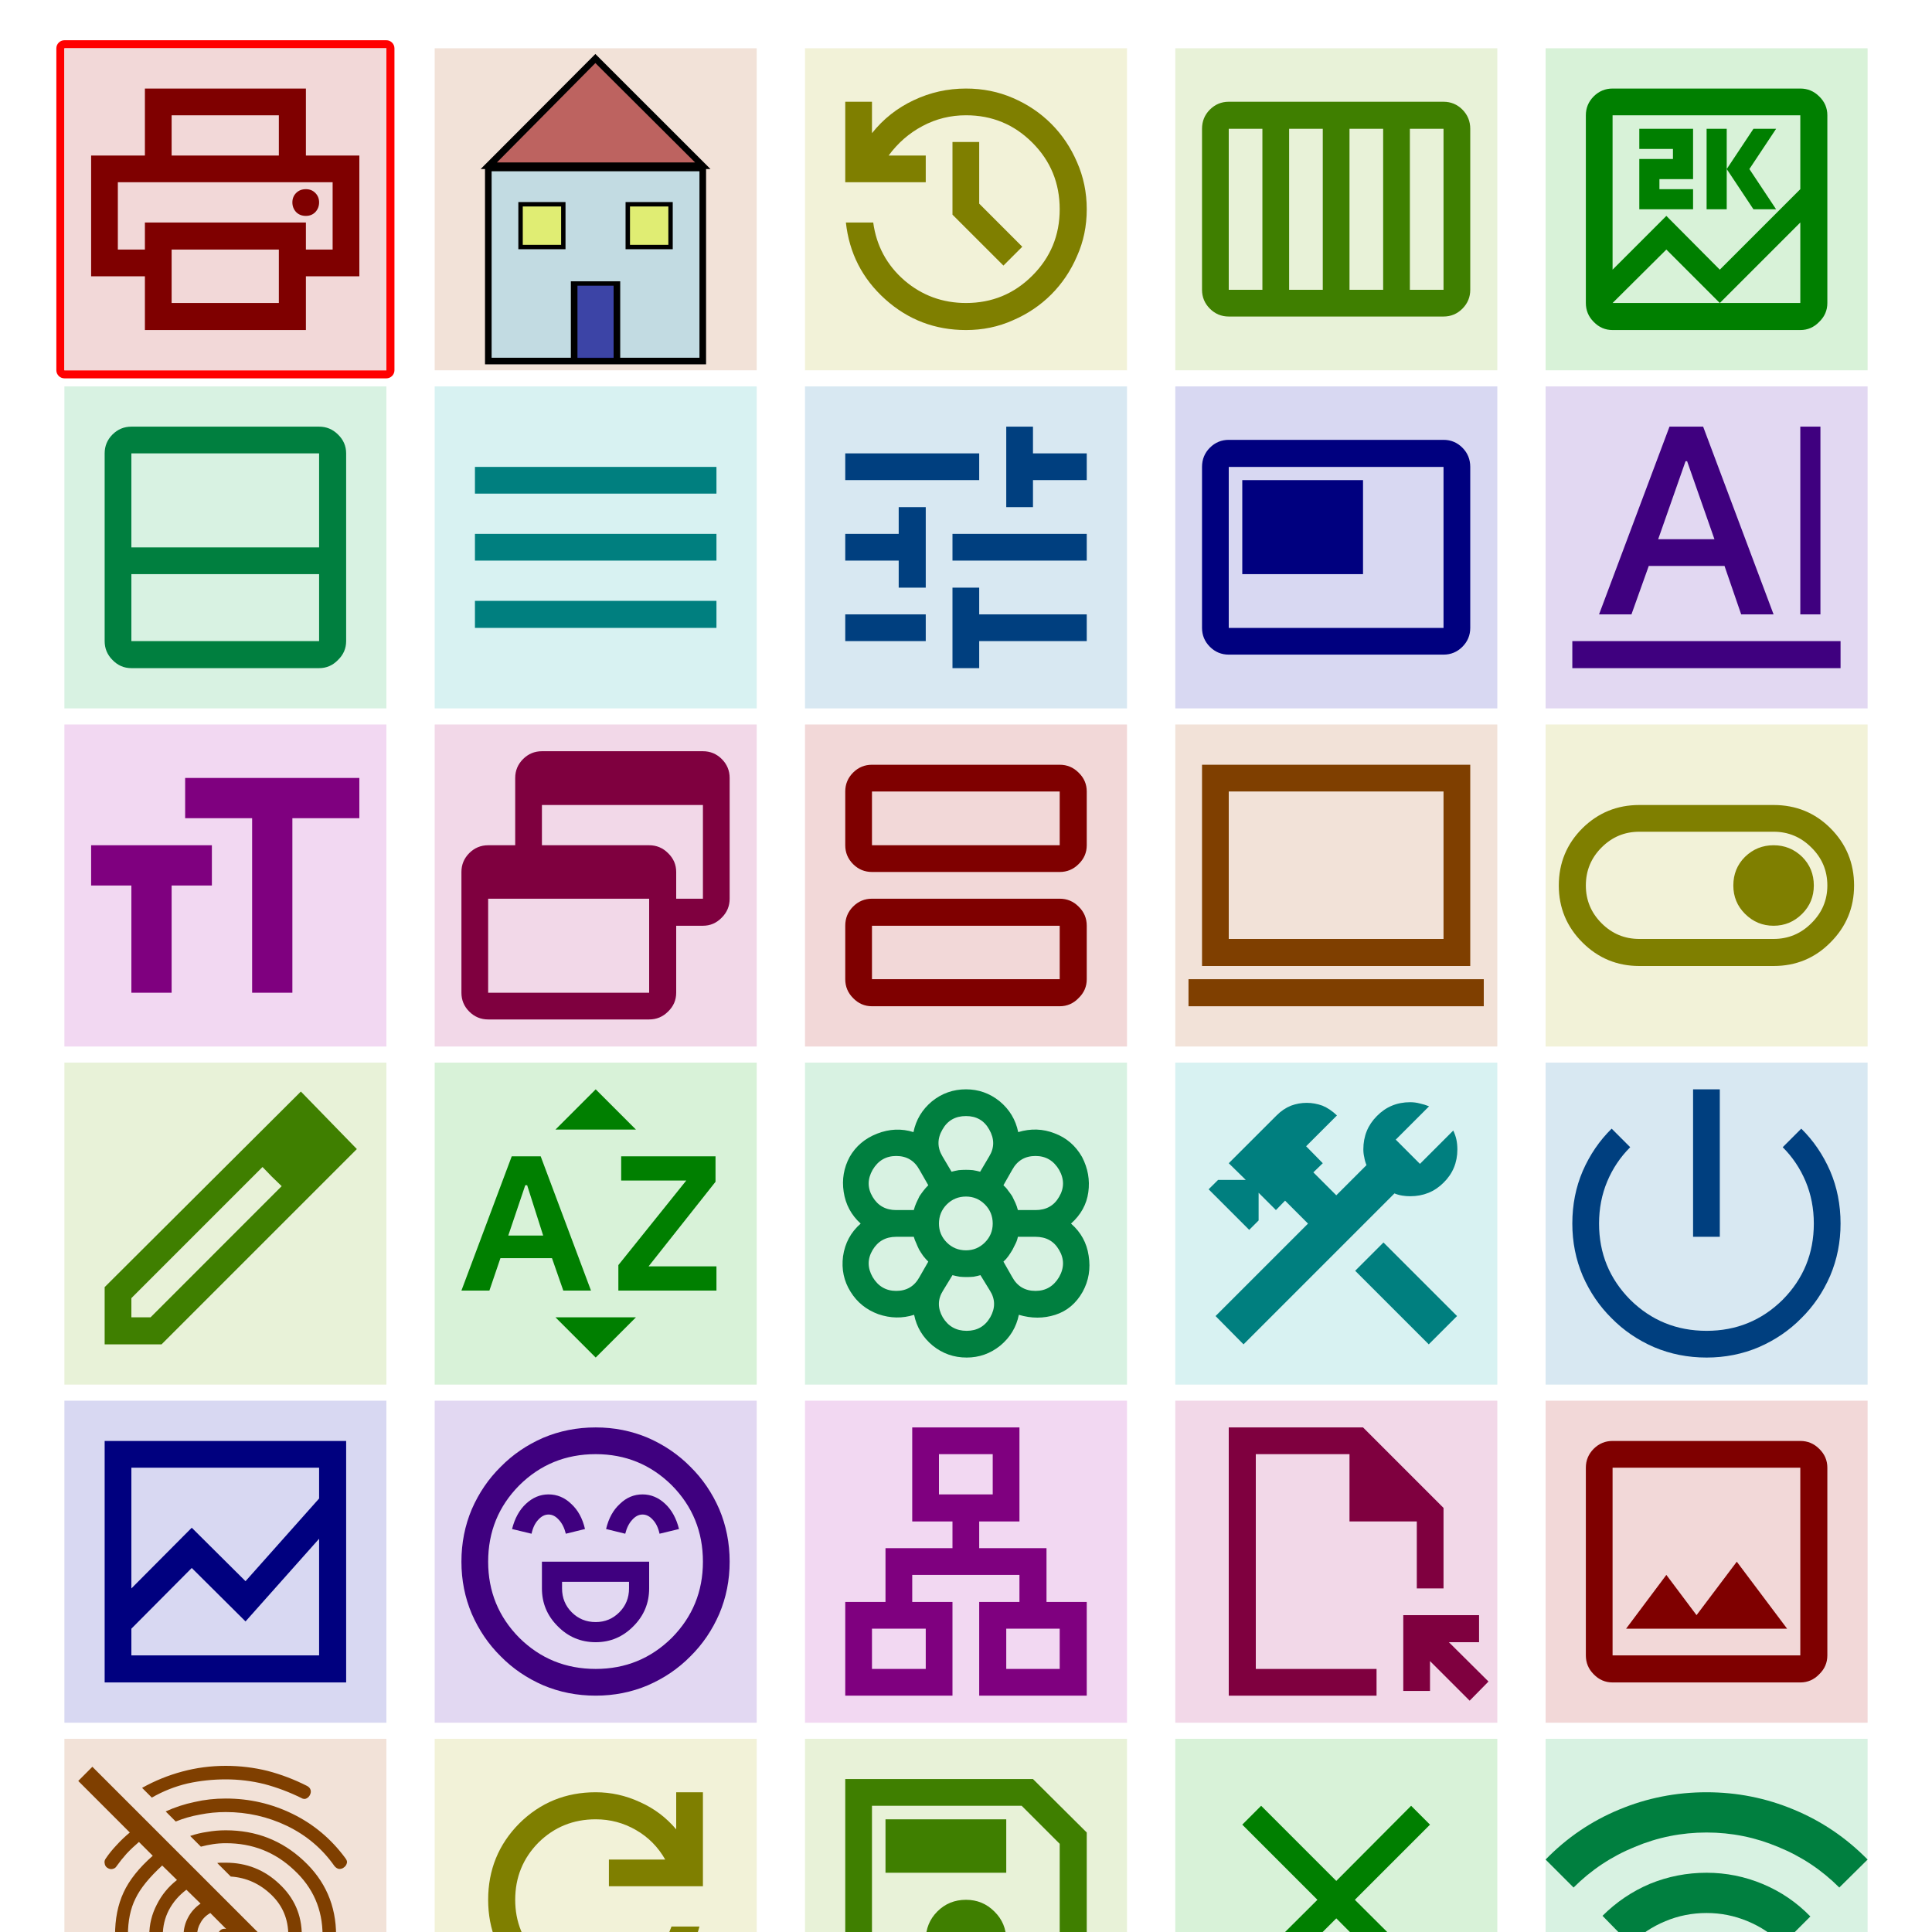 <?xml version="1.0" encoding="UTF-8" standalone="no"?><svg xmlns="http://www.w3.org/2000/svg" version="1.1" viewBox="0 0 480 480" ><rect x="0" y="0" width="480" height="480" fill="#333333" stroke="none"/><defs><clipPath id="clip_0"><polygon points="0 0,480 0,480 480,0 480" /></clipPath></defs><g clip-path="url(#clip_0)">	<path style="fill:#FFFFFF;" d="M 0,0 C 0,0 0,0 0,0 L 480,0 C 480,0 480,0 480,0 L 480,480 C 480,480 480,480 480,480 L 0,480 C 0,480 0,480 0,480 L 0,0 Z" /><defs><clipPath id="clip_1"><polygon points="0 0,480 0,480 480,0 480" /></clipPath></defs><g clip-path="url(#clip_1)">	<path style="fill:#FF0000;" d="M 14,12 C 14,10.91 14.91,10 16,10 L 96,10 C 97.09,10 98,10.91 98,12 L 98,92 C 98,93.09 97.09,94 96,94 L 16,94 C 14.91,94 14,93.09 14,92 L 14,12 M 16,12 C 16,12 16,12 16,12 L 16,92 C 16,92 16,92 16,92 L 96,92 C 96,92 96,92 96,92 L 96,12 C 96,12 96,12 96,12 L 16,12 Z" />	<path style="fill:#F2D8D8;" d="M 16,12 C 16,12 16,12 16,12 L 96,12 C 96,12 96,12 96,12 L 96,92 C 96,92 96,92 96,92 L 16,92 C 16,92 16,92 16,92 L 16,12 Z" />	<path style="fill:#7F0000;" d="M 69.28,38.64 L 69.28,28.64 L 42.64,28.64 L 42.64,38.64 L 36,38.64 L 36,22 L 76,22 L 76,38.64 L 69.28,38.64 L 69.28,38.64 M 29.28,45.28 L 82.64,45.28 L 29.28,45.28 L 29.28,45.28 M 76,53.64 Q 77.41,53.64 78.34,52.70 Q 79.28,51.69 79.28,50.28 Q 79.28,48.88 78.34,47.94 Q 77.41,47 76,47 Q 74.52,47 73.58,47.94 Q 72.64,48.88 72.64,50.28 Q 72.64,51.69 73.58,52.70 Q 74.52,53.64 76,53.64 L 76,53.64 M 69.28,75.28 L 69.28,62 L 42.64,62 L 42.64,75.28 L 69.28,75.28 L 69.28,75.28 M 76,82 L 36,82 L 36,68.64 L 22.64,68.64 L 22.64,38.64 L 89.28,38.64 L 89.28,68.64 L 76,68.64 L 76,82 L 76,82 M 82.64,62 L 82.64,45.28 L 29.28,45.28 L 29.28,62 L 36,62 L 36,55.28 L 76,55.28 L 76,62 L 82.64,62 L 82.64,62 Z" /><defs><clipPath id="clip_2"><polygon points="16 92,96 92,96 92,16 92" /></clipPath></defs><g clip-path="url(#clip_2)"></g>	<path style="fill:#F2E2D8;" d="M 108,12 C 108,12 108,12 108,12 L 188,12 C 188,12 188,12 188,12 L 188,92 C 188,92 188,92 188,92 L 108,92 C 108,92 108,92 108,92 L 108,12 Z" />	<path style="fill:#ADD8E6;fill-opacity:0.69" d="M 121.36,41.77 L 174.56,41.77 L 174.56,89.89 L 121.36,89.89 L 121.36,41.77 L 121.36,41.77 Z" />	<path style="fill:#000000;" d="M 120.50,40.91 L 120.50,90.52 L 175.42,90.52 L 175.42,40.91 L 120.50,40.91 L 120.50,40.91 M 122.14,42.55 L 173.78,42.55 L 173.78,88.88 L 122.14,88.88 L 122.14,42.55 L 122.14,42.55 Z" />	<path style="fill:#A52A2A;fill-opacity:0.69" d="M 121.36,41.14 L 174.56,41.14 L 147.92,14.58 L 121.36,41.14 L 121.36,41.14 Z" />	<path style="fill:#000000;" d="M 147.92,13.41 L 119.41,42 L 122.22,41.61 L 147.92,15.67 L 172.69,40.36 L 121.36,40.36 L 119.41,42 L 176.52,42 L 147.92,13.41 L 147.92,13.41 Z" />	<path style="fill:#00008B;fill-opacity:0.69" d="M 142.61,70.28 L 153.31,70.28 L 153.31,89.42 L 142.61,89.42 L 142.61,70.28 L 142.61,70.28 Z" />	<path style="fill:#000000;" d="M 141.83,69.89 L 141.83,90.13 L 154.09,90.13 L 154.09,69.89 L 141.83,69.89 L 141.83,69.89 M 143.47,70.98 L 152.45,70.98 L 152.45,88.95 L 143.47,88.95 L 143.47,70.98 L 143.47,70.98 Z" />	<path style="fill:#FFFF00;fill-opacity:0.49" d="M 129.33,50.75 L 139.95,50.75 L 139.95,61.38 L 129.33,61.38 L 129.33,50.75 L 129.33,50.75 Z" />	<path style="fill:#000000;" d="M 128.78,50.20 L 128.78,61.92 L 140.50,61.92 L 140.50,50.20 L 128.78,50.20 L 128.78,50.20 M 129.88,51.30 L 139.41,51.30 L 139.41,60.83 L 129.88,60.83 L 129.88,51.30 L 129.88,51.30 Z" />	<path style="fill:#FFFF00;fill-opacity:0.49" d="M 155.97,50.75 L 166.59,50.75 L 166.59,61.38 L 155.97,61.38 L 155.97,50.75 L 155.97,50.75 Z" />	<path style="fill:#000000;" d="M 155.42,50.20 L 155.42,61.92 L 167.14,61.92 L 167.14,50.20 L 155.42,50.20 L 155.42,50.20 M 156.52,51.30 L 166.05,51.30 L 166.05,60.83 L 156.52,60.83 L 156.52,51.30 L 156.52,51.30 Z" /><defs><clipPath id="clip_3"><polygon points="108 92,188 92,188 92,108 92" /></clipPath></defs><g clip-path="url(#clip_3)"></g>	<path style="fill:#F2F2D8;" d="M 200,12 C 200,12 200,12 200,12 L 280,12 C 280,12 280,12 280,12 L 280,92 C 280,92 280,92 280,92 L 200,92 C 200,92 200,92 200,92 L 200,12 Z" />	<path style="fill:#7F7F00;" d="M 240,82 Q 228.44,82 219.92,74.34 Q 211.41,66.69 210.16,55.28 L 216.95,55.28 Q 218.13,63.95 224.69,69.66 Q 231.25,75.28 240,75.28 Q 249.69,75.28 256.48,68.48 Q 263.28,61.69 263.28,52 Q 263.28,42.23 256.48,35.44 Q 249.69,28.64 240,28.64 Q 234.22,28.64 229.22,31.30 Q 224.22,33.95 220.78,38.64 L 230,38.64 L 230,45.28 L 210,45.28 L 210,25.28 L 216.64,25.28 L 216.64,33.09 Q 220.86,27.78 227.03,24.89 Q 233.13,22 240,22 Q 246.25,22 251.64,24.34 Q 257.11,26.69 261.17,30.75 Q 265.23,34.81 267.58,40.28 Q 270,45.75 270,52 Q 270,58.25 267.58,63.64 Q 265.23,69.11 261.17,73.17 Q 257.11,77.23 251.64,79.58 Q 246.25,82 240,82 L 240,82 M 249.30,65.98 L 236.64,53.33 L 236.64,35.28 L 243.28,35.28 L 243.28,50.59 L 253.98,61.30 L 249.30,65.98 L 249.30,65.98 Z" /><defs><clipPath id="clip_4"><polygon points="200 92,280 92,280 92,200 92" /></clipPath></defs><g clip-path="url(#clip_4)"></g>	<path style="fill:#E8F2D8;" d="M 292,12 C 292,12 292,12 292,12 L 372,12 C 372,12 372,12 372,12 L 372,92 C 372,92 372,92 372,92 L 292,92 C 292,92 292,92 292,92 L 292,12 Z" />	<path style="fill:#3F7F00;" d="M 305.28,78.64 Q 302.55,78.64 300.59,76.69 Q 298.64,74.73 298.64,72 L 298.64,32 Q 298.64,29.19 300.59,27.23 Q 302.55,25.28 305.28,25.28 L 358.64,25.28 Q 361.38,25.28 363.33,27.23 Q 365.28,29.19 365.28,32 L 365.28,72 Q 365.28,74.73 363.33,76.69 Q 361.38,78.64 358.64,78.64 L 305.28,78.64 L 305.28,78.64 M 335.28,72 L 343.64,72 L 343.64,32 L 335.28,32 L 335.28,72 L 335.28,72 M 320.28,72 L 328.64,72 L 328.64,32 L 320.28,32 L 320.28,72 L 320.28,72 M 305.28,72 L 313.64,72 L 313.64,32 L 305.28,32 L 305.28,72 L 305.28,72 M 350.28,72 L 358.64,72 L 358.64,32 L 350.28,32 L 350.28,72 L 350.28,72 Z" /><defs><clipPath id="clip_5"><polygon points="292 92,372 92,372 92,292 92" /></clipPath></defs><g clip-path="url(#clip_5)"></g>	<path style="fill:#D8F2D8;" d="M 384,12 C 384,12 384,12 384,12 L 464,12 C 464,12 464,12 464,12 L 464,92 C 464,92 464,92 464,92 L 384,92 C 384,92 384,92 384,92 L 384,12 Z" />	<path style="fill:#007F00;" d="M 400.64,82 Q 397.91,82 395.95,79.97 Q 394,78.02 394,75.28 L 394,28.64 Q 394,25.91 395.95,23.95 Q 397.91,22 400.64,22 L 447.28,22 Q 450.02,22 451.97,23.95 Q 454,25.91 454,28.64 L 454,75.28 Q 454,78.02 451.97,79.97 Q 450.02,82 447.28,82 L 400.64,82 L 400.64,82 M 414,53.64 L 427.28,67 L 447.28,47 L 447.28,28.64 L 400.64,28.64 L 400.64,67 L 414,53.64 L 414,53.64 M 424,52 L 424,32 L 429,32 L 429,52 L 424,52 L 424,52 M 435.64,52 L 429,42 L 435.64,32 L 441.27,32 L 434.63,42 L 441.27,52 L 435.64,52 L 435.64,52 M 407.28,52 L 407.28,39.50 L 415.64,39.50 L 415.64,37 L 407.28,37 L 407.28,32 L 420.64,32 L 420.64,44.50 L 412.28,44.50 L 412.28,47 L 420.64,47 L 420.64,52 L 407.28,52 L 407.28,52 M 414,62 L 400.64,75.28 L 447.28,75.28 L 447.28,55.28 L 427.28,75.28 L 414,62 L 414,62 M 400.64,75.28 L 400.64,28.64 L 400.64,75.28 L 400.64,75.28 Z" /><defs><clipPath id="clip_6"><polygon points="384 92,464 92,464 92,384 92" /></clipPath></defs><g clip-path="url(#clip_6)"></g>	<path style="fill:#D8F2E2;" d="M 16,96 C 16,96 16,96 16,96 L 96,96 C 96,96 96,96 96,96 L 96,176 C 96,176 96,176 96,176 L 16,176 C 16,176 16,176 16,176 L 16,96 Z" />	<path style="fill:#007F3F;" d="M 32.64,166 Q 29.91,166 27.95,163.97 Q 26,162.02 26,159.28 L 26,112.64 Q 26,109.91 27.95,107.95 Q 29.91,106 32.64,106 L 79.28,106 Q 82.02,106 83.97,107.95 Q 86,109.91 86,112.64 L 86,159.28 Q 86,162.02 83.97,163.97 Q 82.02,166 79.28,166 L 32.64,166 L 32.64,166 M 32.64,159.28 L 79.28,159.28 L 79.28,142.64 L 32.64,142.64 L 32.64,159.28 L 32.64,159.28 M 32.64,136 L 79.28,136 L 79.28,112.64 L 32.64,112.64 L 32.64,136 L 32.64,112.64 L 32.64,136 L 32.64,136 Z" /><defs><clipPath id="clip_7"><polygon points="16 176,96 176,96 176,16 176" /></clipPath></defs><g clip-path="url(#clip_7)"></g>	<path style="fill:#D8F2F2;" d="M 108,96 C 108,96 108,96 108,96 L 188,96 C 188,96 188,96 188,96 L 188,176 C 188,176 188,176 188,176 L 108,176 C 108,176 108,176 108,176 L 108,96 Z" />	<path style="fill:#007F7F;" d="M 118,156 L 118,149.28 L 178,149.28 L 178,156 L 118,156 L 118,156 M 118,139.28 L 118,132.64 L 178,132.64 L 178,139.28 L 118,139.28 L 118,139.28 M 118,122.64 L 118,116 L 178,116 L 178,122.64 L 118,122.64 L 118,122.64 Z" /><defs><clipPath id="clip_8"><polygon points="108 176,188 176,188 176,108 176" /></clipPath></defs><g clip-path="url(#clip_8)"></g>	<path style="fill:#D8E8F2;" d="M 200,96 C 200,96 200,96 200,96 L 280,96 C 280,96 280,96 280,96 L 280,176 C 280,176 280,176 280,176 L 200,176 C 200,176 200,176 200,176 L 200,96 Z" />	<path style="fill:#003F7F;" d="M 236.64,166 L 236.64,146 L 243.28,146 L 243.28,152.64 L 270,152.64 L 270,159.28 L 243.28,159.28 L 243.28,166 L 236.64,166 L 236.64,166 M 210,159.28 L 210,152.64 L 230,152.64 L 230,159.28 L 210,159.28 L 210,159.28 M 223.28,146 L 223.28,139.28 L 210,139.28 L 210,132.64 L 223.28,132.64 L 223.28,126 L 230,126 L 230,146 L 223.28,146 L 223.28,146 M 236.64,139.28 L 236.64,132.64 L 270,132.64 L 270,139.28 L 236.64,139.28 L 236.64,139.28 M 250,126 L 250,106 L 256.64,106 L 256.64,112.64 L 270,112.64 L 270,119.28 L 256.64,119.28 L 256.64,126 L 250,126 L 250,126 M 210,119.28 L 210,112.64 L 243.28,112.64 L 243.28,119.28 L 210,119.28 L 210,119.28 Z" /><defs><clipPath id="clip_9"><polygon points="200 176,280 176,280 176,200 176" /></clipPath></defs><g clip-path="url(#clip_9)"></g>	<path style="fill:#D8D8F2;" d="M 292,96 C 292,96 292,96 292,96 L 372,96 C 372,96 372,96 372,96 L 372,176 C 372,176 372,176 372,176 L 292,176 C 292,176 292,176 292,176 L 292,96 Z" />	<path style="fill:#00007F;" d="M 308.64,142.64 L 338.64,142.64 L 338.64,119.28 L 308.64,119.28 L 308.64,142.64 L 308.64,142.64 M 305.28,162.64 Q 302.55,162.64 300.59,160.69 Q 298.64,158.73 298.64,156 L 298.64,116 Q 298.64,113.19 300.59,111.23 Q 302.55,109.28 305.28,109.28 L 358.64,109.28 Q 361.38,109.28 363.33,111.23 Q 365.28,113.19 365.28,116 L 365.28,156 Q 365.28,158.73 363.33,160.69 Q 361.38,162.64 358.64,162.64 L 305.28,162.64 L 305.28,162.64 M 305.28,156 L 358.64,156 L 358.64,116 L 305.28,116 L 305.28,156 L 305.28,116 L 305.28,156 L 305.28,156 Z" /><defs><clipPath id="clip_10"><polygon points="292 176,372 176,372 176,292 176" /></clipPath></defs><g clip-path="url(#clip_10)"></g>	<path style="fill:#E2D8F2;" d="M 384,96 C 384,96 384,96 384,96 L 464,96 C 464,96 464,96 464,96 L 464,176 C 464,176 464,176 464,176 L 384,176 C 384,176 384,176 384,176 L 384,96 Z" />	<path style="fill:#3F007F;" d="M 390.64,166 L 390.64,159.28 L 457.28,159.28 L 457.28,166 L 390.64,166 L 390.64,166 M 447.28,152.64 L 447.28,106 L 452.28,106 L 452.28,152.64 L 447.28,152.64 L 447.28,152.64 M 397.28,152.64 L 414.78,106 L 423.14,106 L 440.64,152.64 L 432.59,152.64 L 428.45,140.61 L 409.63,140.61 L 405.33,152.64 L 397.28,152.64 L 397.28,152.64 M 411.97,133.97 L 425.95,133.97 L 419.16,114.59 L 418.77,114.59 L 411.97,133.97 L 411.97,133.97 Z" /><defs><clipPath id="clip_11"><polygon points="384 176,464 176,464 176,384 176" /></clipPath></defs><g clip-path="url(#clip_11)"></g>	<path style="fill:#F2D8F2;" d="M 16,180 C 16,180 16,180 16,180 L 96,180 C 96,180 96,180 96,180 L 96,260 C 96,260 96,260 96,260 L 16,260 C 16,260 16,260 16,260 L 16,180 Z" />	<path style="fill:#7F007F;" d="M 62.64,246.64 L 62.64,203.28 L 46,203.28 L 46,193.28 L 89.28,193.28 L 89.28,203.28 L 72.64,203.28 L 72.64,246.64 L 62.64,246.64 L 62.64,246.64 M 32.64,246.64 L 32.64,220 L 22.64,220 L 22.64,210 L 52.64,210 L 52.64,220 L 42.64,220 L 42.64,246.64 L 32.64,246.64 L 32.64,246.64 Z" /><defs><clipPath id="clip_12"><polygon points="16 260,96 260,96 260,16 260" /></clipPath></defs><g clip-path="url(#clip_12)"></g>	<path style="fill:#F2D8E8;" d="M 108,180 C 108,180 108,180 108,180 L 188,180 C 188,180 188,180 188,180 L 188,260 C 188,260 188,260 188,260 L 108,260 C 108,260 108,260 108,260 L 108,180 Z" />	<path style="fill:#7F003F;" d="M 121.28,253.28 Q 118.55,253.28 116.59,251.33 Q 114.64,249.38 114.64,246.64 L 114.64,216.64 Q 114.64,213.91 116.59,211.95 Q 118.55,210 121.28,210 L 128,210 L 128,193.28 Q 128,190.55 129.95,188.59 Q 131.91,186.64 134.64,186.64 L 174.64,186.64 Q 177.38,186.64 179.33,188.59 Q 181.28,190.55 181.28,193.28 L 181.28,223.28 Q 181.28,226.02 179.33,227.97 Q 177.38,230 174.64,230 L 168,230 L 168,246.64 Q 168,249.38 165.97,251.33 Q 164.02,253.28 161.28,253.28 L 121.28,253.28 L 121.28,253.28 M 121.28,246.64 L 161.28,246.64 L 161.28,223.28 L 121.28,223.28 L 121.28,246.64 L 121.28,246.64 M 168,223.28 L 174.64,223.28 L 174.64,200 L 134.64,200 L 134.64,210 L 161.28,210 Q 164.02,210 165.97,211.95 Q 168,213.91 168,216.64 L 168,223.28 L 168,223.28 Z" /><defs><clipPath id="clip_13"><polygon points="108 260,188 260,188 260,108 260" /></clipPath></defs><g clip-path="url(#clip_13)"></g>	<path style="fill:#F2D8D8;" d="M 200,180 C 200,180 200,180 200,180 L 280,180 C 280,180 280,180 280,180 L 280,260 C 280,260 280,260 280,260 L 200,260 C 200,260 200,260 200,260 L 200,180 Z" />	<path style="fill:#7F0000;" d="M 216.64,216.64 Q 213.91,216.64 211.95,214.69 Q 210,212.73 210,210 L 210,196.64 Q 210,193.91 211.95,191.95 Q 213.91,190 216.64,190 L 263.28,190 Q 266.02,190 267.97,191.95 Q 270,193.91 270,196.64 L 270,210 Q 270,212.73 267.97,214.69 Q 266.02,216.64 263.28,216.64 L 216.64,216.64 L 216.64,216.64 M 216.64,210 L 263.28,210 L 263.28,196.64 L 216.64,196.64 L 216.64,210 L 216.64,210 M 216.64,250 Q 213.91,250 211.95,247.97 Q 210,246.02 210,243.28 L 210,230 Q 210,227.19 211.95,225.23 Q 213.91,223.28 216.64,223.28 L 263.28,223.28 Q 266.02,223.28 267.97,225.23 Q 270,227.19 270,230 L 270,243.28 Q 270,246.02 267.97,247.97 Q 266.02,250 263.28,250 L 216.64,250 L 216.64,250 M 216.64,243.28 L 263.28,243.28 L 263.28,230 L 216.64,230 L 216.64,243.28 L 216.64,243.28 M 216.64,196.64 L 216.64,210 L 216.64,196.64 L 216.64,196.64 M 216.64,230 L 216.64,243.28 L 216.64,230 L 216.64,230 Z" /><defs><clipPath id="clip_14"><polygon points="200 260,280 260,280 260,200 260" /></clipPath></defs><g clip-path="url(#clip_14)"></g>	<path style="fill:#F2E2D8;" d="M 292,180 C 292,180 292,180 292,180 L 372,180 C 372,180 372,180 372,180 L 372,260 C 372,260 372,260 372,260 L 292,260 C 292,260 292,260 292,260 L 292,180 Z" />	<path style="fill:#7F3F00;" d="M 295.28,250 L 295.28,243.28 L 368.64,243.28 L 368.64,250 L 295.28,250 L 295.28,250 M 298.64,240 L 298.64,190 L 365.28,190 L 365.28,240 L 298.64,240 L 298.64,240 M 305.28,233.28 L 358.64,233.28 L 358.64,196.64 L 305.28,196.64 L 305.28,233.28 L 305.28,196.64 L 305.28,233.28 L 305.28,233.28 Z" /><defs><clipPath id="clip_15"><polygon points="292 260,372 260,372 260,292 260" /></clipPath></defs><g clip-path="url(#clip_15)"></g>	<path style="fill:#F2F2D8;" d="M 384,180 C 384,180 384,180 384,180 L 464,180 C 464,180 464,180 464,180 L 464,260 C 464,260 464,260 464,260 L 384,260 C 384,260 384,260 384,260 L 384,180 Z" />	<path style="fill:#7F7F00;" d="M 407.28,240 Q 399,240 393.14,234.14 Q 387.28,228.28 387.28,220 Q 387.28,211.64 393.14,205.78 Q 399,200 407.28,200 L 440.64,200 Q 449,200 454.78,205.78 Q 460.64,211.64 460.64,220 Q 460.64,228.28 454.78,234.14 Q 449,240 440.64,240 L 407.28,240 L 407.28,240 M 407.28,233.28 L 440.64,233.28 Q 446.11,233.28 450.02,229.38 Q 454,225.47 454,220 Q 454,214.45 450.02,210.55 Q 446.11,206.64 440.64,206.64 L 407.28,206.64 Q 401.81,206.64 397.91,210.55 Q 394,214.45 394,220 Q 394,225.47 397.91,229.38 Q 401.81,233.28 407.28,233.28 L 407.28,233.28 M 440.64,230 Q 444.78,230 447.75,227.03 Q 450.64,224.14 450.64,220 Q 450.64,215.78 447.75,212.89 Q 444.78,210 440.64,210 Q 436.50,210 433.53,212.89 Q 430.64,215.78 430.64,220 Q 430.64,224.14 433.53,227.03 Q 436.50,230 440.64,230 L 440.64,230 Z" /><defs><clipPath id="clip_16"><polygon points="384 260,464 260,464 260,384 260" /></clipPath></defs><g clip-path="url(#clip_16)"></g>	<path style="fill:#E8F2D8;" d="M 16,264 C 16,264 16,264 16,264 L 96,264 C 96,264 96,264 96,264 L 96,344 C 96,344 96,344 96,344 L 16,344 C 16,344 16,344 16,344 L 16,264 Z" />	<path style="fill:#3F7F00;" d="M 32.64,327.28 L 37.41,327.28 L 69.98,294.70 L 65.22,289.94 L 32.64,322.52 L 32.64,327.28 L 32.64,327.28 M 26,334 L 26,319.78 L 74.75,271.19 L 88.66,285.48 L 40.14,334 L 26,334 L 26,334 M 79.28,285.33 L 74.59,280.64 L 79.28,285.33 L 79.28,285.33 M 67.56,292.36 L 65.22,289.94 L 69.98,294.70 L 67.56,292.36 L 67.56,292.36 Z" /><defs><clipPath id="clip_17"><polygon points="16 344,96 344,96 344,16 344" /></clipPath></defs><g clip-path="url(#clip_17)"></g>	<path style="fill:#D8F2D8;" d="M 108,264 C 108,264 108,264 108,264 L 188,264 C 188,264 188,264 188,264 L 188,344 C 188,344 188,344 188,344 L 108,344 C 108,344 108,344 108,344 L 108,264 Z" />	<path style="fill:#007F00;" d="M 114.64,320.64 L 127.14,287.28 L 134.33,287.28 L 146.83,320.64 L 139.95,320.64 L 137.14,312.59 L 124.33,312.59 L 121.59,320.64 L 114.64,320.64 L 114.64,320.64 M 126.28,306.97 L 134.95,306.97 L 130.97,294.47 L 130.50,294.47 L 126.28,306.97 L 126.28,306.97 M 153.63,320.64 L 153.63,314.31 L 170.50,293.30 L 154.33,293.30 L 154.33,287.28 L 177.77,287.28 L 177.77,293.61 L 161.13,314.63 L 178,314.63 L 178,320.64 L 153.63,320.64 L 153.63,320.64 M 138,280.64 L 148,270.64 L 158,280.64 L 138,280.64 L 138,280.64 M 148,337.28 L 138,327.28 L 158,327.28 L 148,337.28 L 148,337.28 Z" /><defs><clipPath id="clip_18"><polygon points="108 344,188 344,188 344,108 344" /></clipPath></defs><g clip-path="url(#clip_18)"></g>	<path style="fill:#D8F2E2;" d="M 200,264 C 200,264 200,264 200,264 L 280,264 C 280,264 280,264 280,264 L 280,344 C 280,344 280,344 280,344 L 200,344 C 200,344 200,344 200,344 L 200,264 Z" />	<path style="fill:#007F3F;" d="M 240.16,337.28 Q 235.39,337.28 231.72,334.31 Q 228.05,331.27 227.11,326.66 Q 222.73,328.06 218.20,326.50 Q 213.75,324.86 211.33,320.95 Q 208.83,316.97 209.45,312.13 Q 210.16,307.20 213.83,304 Q 210.31,300.80 209.61,296.11 Q 208.91,291.50 211.09,287.44 Q 213.36,283.45 217.89,281.66 Q 222.50,279.86 226.95,281.27 Q 227.89,276.66 231.56,273.61 Q 235.23,270.64 240,270.64 Q 244.69,270.64 248.36,273.61 Q 252.03,276.66 252.97,281.27 Q 257.66,279.86 262.03,281.58 Q 266.41,283.22 268.83,287.44 Q 271.02,291.66 270.39,296.19 Q 269.77,300.72 266.09,304 Q 269.77,307.20 270.47,311.97 Q 271.25,316.81 268.98,320.95 Q 266.56,325.25 262.19,326.66 Q 257.81,328.06 253.13,326.66 Q 252.19,331.27 248.52,334.31 Q 244.84,337.28 240.16,337.28 L 240.16,337.28 M 240.16,330.64 Q 244.06,330.64 246.02,327.28 Q 247.97,323.84 245.94,320.64 L 243.59,316.81 Q 242.73,317.05 241.88,317.20 Q 241.02,317.28 240.16,317.28 Q 239.30,317.28 238.44,317.20 Q 237.58,317.05 236.64,316.81 L 234.30,320.64 Q 232.27,323.84 234.22,327.28 Q 236.25,330.64 240.16,330.64 L 240.16,330.64 M 216.80,317.28 Q 218.83,320.72 222.66,320.72 Q 226.56,320.72 228.44,317.28 L 230.63,313.45 Q 230,312.83 229.38,312.05 Q 228.83,311.27 228.36,310.48 Q 227.97,309.70 227.66,308.92 Q 227.27,308.14 227.03,307.28 L 222.66,307.28 Q 218.75,307.28 216.80,310.56 Q 214.84,313.84 216.80,317.28 L 216.80,317.28 M 251.48,317.28 Q 253.36,320.72 257.27,320.72 Q 261.09,320.72 263.13,317.28 Q 265.08,313.84 263.13,310.56 Q 261.25,307.28 257.27,307.28 L 252.89,307.28 Q 252.73,308.14 252.34,308.92 Q 251.95,309.70 251.56,310.48 Q 251.09,311.27 250.55,312.05 Q 250,312.83 249.30,313.45 L 251.48,317.28 L 251.48,317.28 M 227.03,300.64 Q 227.27,299.70 227.66,298.84 Q 228.05,297.98 228.44,297.20 Q 228.91,296.50 229.45,295.80 Q 230,295.09 230.63,294.47 L 228.44,290.64 Q 226.56,287.20 222.66,287.20 Q 218.83,287.20 216.80,290.64 Q 214.84,294.08 216.80,297.36 Q 218.75,300.64 222.66,300.64 L 227.03,300.64 L 227.03,300.64 M 257.27,300.64 Q 261.25,300.64 263.13,297.36 Q 265.08,294.08 263.13,290.64 Q 261.09,287.20 257.27,287.20 Q 253.36,287.20 251.48,290.64 L 249.30,294.47 Q 250,295.09 250.47,295.80 Q 251.02,296.50 251.48,297.20 Q 251.88,297.98 252.27,298.84 Q 252.66,299.70 252.89,300.64 L 257.27,300.64 L 257.27,300.64 M 236.41,291.11 Q 237.27,290.88 238.20,290.72 Q 239.06,290.64 240,290.64 Q 240.86,290.64 241.72,290.72 Q 242.66,290.88 243.52,291.11 L 245.78,287.28 Q 247.73,284.08 245.78,280.64 Q 243.91,277.28 240,277.28 Q 236.02,277.28 234.14,280.64 Q 232.19,284 234.14,287.28 L 236.41,291.11 Q 237.27,290.88 238.20,290.72 Q 239.06,290.64 240,290.64 Q 240.86,290.64 241.72,290.72 Q 242.66,290.88 243.52,291.11 Q 242.66,290.88 241.72,290.72 Q 240.86,290.64 240,290.64 Q 239.06,290.64 238.20,290.72 Q 237.27,290.88 236.41,291.11 L 236.41,291.11 M 228.36,310.48 Q 227.97,309.70 227.66,308.92 Q 227.27,308.14 227.03,307.28 Q 227.27,308.14 227.66,308.92 Q 227.97,309.70 228.36,310.48 Q 228.83,311.27 229.38,312.05 Q 230,312.83 230.63,313.45 Q 230,312.83 229.38,312.05 Q 228.83,311.27 228.36,310.48 L 228.36,310.48 M 227.03,300.64 Q 227.27,299.70 227.66,298.84 Q 228.05,297.98 228.44,297.20 Q 228.91,296.50 229.45,295.80 Q 230,295.09 230.63,294.47 Q 230,295.09 229.45,295.80 Q 228.91,296.50 228.44,297.20 Q 228.05,297.98 227.66,298.84 Q 227.27,299.70 227.03,300.64 L 227.03,300.64 M 240.16,317.28 Q 239.30,317.28 238.44,317.20 Q 237.58,317.05 236.64,316.81 Q 237.58,317.05 238.44,317.20 Q 239.30,317.28 240.16,317.28 Q 241.02,317.28 241.88,317.20 Q 242.73,317.05 243.59,316.81 Q 242.73,317.05 241.88,317.20 Q 241.02,317.28 240.16,317.28 L 240.16,317.28 M 249.30,313.45 Q 250,312.83 250.55,312.05 Q 251.09,311.27 251.56,310.48 Q 251.95,309.70 252.34,308.92 Q 252.73,308.14 252.89,307.28 Q 252.73,308.14 252.34,308.92 Q 251.95,309.70 251.56,310.48 Q 251.09,311.27 250.55,312.05 Q 250,312.83 249.30,313.45 L 249.30,313.45 M 252.89,300.64 Q 252.66,299.70 252.27,298.84 Q 251.88,297.98 251.48,297.20 Q 251.02,296.50 250.47,295.80 Q 250,295.09 249.30,294.47 Q 250,295.09 250.47,295.80 Q 251.02,296.50 251.48,297.20 Q 251.88,297.98 252.27,298.84 Q 252.66,299.70 252.89,300.64 L 252.89,300.64 M 240,310.64 Q 242.73,310.64 244.69,308.69 Q 246.64,306.73 246.64,304 Q 246.64,301.19 244.69,299.23 Q 242.73,297.28 240,297.28 Q 237.19,297.28 235.23,299.23 Q 233.28,301.19 233.28,304 Q 233.28,306.73 235.23,308.69 Q 237.19,310.64 240,310.64 L 240,310.64 Z" /><defs><clipPath id="clip_19"><polygon points="200 344,280 344,280 344,200 344" /></clipPath></defs><g clip-path="url(#clip_19)"></g>	<path style="fill:#D8F2F2;" d="M 292,264 C 292,264 292,264 292,264 L 372,264 C 372,264 372,264 372,264 L 372,344 C 372,344 372,344 372,344 L 292,344 C 292,344 292,344 292,344 L 292,264 Z" />	<path style="fill:#007F7F;" d="M 354.97,334 L 336.69,315.72 L 343.72,308.69 L 362,326.97 L 354.97,334 L 354.97,334 M 308.95,334 L 302,326.97 L 324.97,304 L 319.27,298.30 L 317,300.64 L 312.70,296.34 L 312.70,303.22 L 310.36,305.56 L 300.28,295.48 L 302.63,293.14 L 309.50,293.14 L 305.28,289 L 317.16,277.13 Q 318.80,275.48 320.75,274.70 Q 322.63,274 324.66,274 Q 326.61,274 328.56,274.70 Q 330.44,275.48 332.16,277.13 L 324.50,284.78 L 328.64,289 L 326.30,291.27 L 332,296.97 L 339.50,289.47 Q 339.11,288.53 338.95,287.52 Q 338.72,286.58 338.72,285.56 Q 338.72,280.64 342.08,277.28 Q 345.44,273.84 350.36,273.84 Q 351.61,273.84 352.78,274.16 Q 353.88,274.39 355.05,274.86 L 346.77,283.14 L 352.78,289.16 L 361.06,280.88 Q 361.61,282.05 361.84,283.14 Q 362.08,284.31 362.08,285.56 Q 362.08,290.48 358.64,293.84 Q 355.28,297.20 350.36,297.20 Q 349.34,297.20 348.41,297.05 Q 347.39,296.89 346.45,296.50 L 308.95,334 L 308.95,334 Z" /><defs><clipPath id="clip_20"><polygon points="292 344,372 344,372 344,292 344" /></clipPath></defs><g clip-path="url(#clip_20)"></g>	<path style="fill:#D8E8F2;" d="M 384,264 C 384,264 384,264 384,264 L 464,264 C 464,264 464,264 464,264 L 464,344 C 464,344 464,344 464,344 L 384,344 C 384,344 384,344 384,344 L 384,264 Z" />	<path style="fill:#003F7F;" d="M 424,337.28 Q 417.05,337.28 410.95,334.70 Q 404.86,332.05 400.41,327.52 Q 395.88,323.06 393.22,316.97 Q 390.64,310.88 390.64,304 Q 390.64,296.97 393.22,290.95 Q 395.88,284.86 400.41,280.41 L 405.02,285.02 Q 401.34,288.69 399.31,293.53 Q 397.28,298.38 397.28,304 Q 397.28,315.09 405.02,322.91 Q 412.83,330.64 424,330.64 Q 435.09,330.64 442.91,322.91 Q 450.64,315.09 450.64,304 Q 450.64,298.38 448.61,293.53 Q 446.58,288.69 442.91,285.02 L 447.52,280.41 Q 452.05,284.86 454.70,290.95 Q 457.28,296.97 457.28,304 Q 457.28,310.88 454.70,316.97 Q 452.05,323.06 447.52,327.52 Q 443.06,332.05 436.97,334.70 Q 430.88,337.28 424,337.28 L 424,337.28 M 420.64,307.28 L 420.64,270.64 L 427.28,270.64 L 427.28,307.28 L 420.64,307.28 L 420.64,307.28 Z" /><defs><clipPath id="clip_21"><polygon points="384 344,464 344,464 344,384 344" /></clipPath></defs><g clip-path="url(#clip_21)"></g>	<path style="fill:#D8D8F2;" d="M 16,348 C 16,348 16,348 16,348 L 96,348 C 96,348 96,348 96,348 L 96,428 C 96,428 96,428 96,428 L 16,428 C 16,428 16,428 16,428 L 16,348 Z" />	<path style="fill:#00007F;" d="M 26,418 L 26,358 L 86,358 L 86,418 L 26,418 L 26,418 M 32.64,364.64 L 32.64,394.64 L 47.64,379.56 L 61,392.84 L 79.28,372.30 L 79.28,364.64 L 32.64,364.64 L 32.64,364.64 M 32.64,411.28 L 79.28,411.28 L 79.28,382.30 L 61,402.84 L 47.64,389.56 L 32.64,404.64 L 32.64,411.28 L 32.64,411.28 Z" /><defs><clipPath id="clip_22"><polygon points="16 428,96 428,96 428,16 428" /></clipPath></defs><g clip-path="url(#clip_22)"></g>	<path style="fill:#E2D8F2;" d="M 108,348 C 108,348 108,348 108,348 L 188,348 C 188,348 188,348 188,348 L 188,428 C 188,428 188,428 188,428 L 108,428 C 108,428 108,428 108,428 L 108,348 Z" />	<path style="fill:#3F007F;" d="M 134.64,388 L 134.64,394.64 Q 134.64,400.11 138.55,404.02 Q 142.45,408 148,408 Q 153.47,408 157.38,404.02 Q 161.28,400.11 161.28,394.64 L 161.28,388 L 134.64,388 L 134.64,388 M 148,403 Q 144.48,403 142.06,400.58 Q 139.64,398.16 139.64,394.64 L 139.64,393 L 156.28,393 L 156.28,394.64 Q 156.28,398.16 153.86,400.58 Q 151.44,403 148,403 L 148,403 M 136.28,371.28 Q 133.16,371.28 130.66,373.63 Q 128.23,375.89 127.22,379.88 L 132.06,381.05 Q 132.53,378.86 133.70,377.61 Q 134.88,376.28 136.28,376.28 Q 137.69,376.28 138.86,377.61 Q 140.03,378.86 140.58,381.05 L 145.34,379.88 Q 144.41,375.89 141.91,373.63 Q 139.48,371.28 136.28,371.28 L 136.28,371.28 M 159.64,371.28 Q 156.44,371.28 154.02,373.63 Q 151.52,375.89 150.58,379.88 L 155.34,381.05 Q 155.89,378.86 157.06,377.61 Q 158.23,376.28 159.64,376.28 Q 161.05,376.28 162.22,377.61 Q 163.39,378.86 163.86,381.05 L 168.70,379.88 Q 167.69,375.89 165.27,373.63 Q 162.77,371.28 159.64,371.28 L 159.64,371.28 M 148,421.28 Q 141.05,421.28 134.95,418.70 Q 128.86,416.05 124.41,411.52 Q 119.88,407.06 117.22,400.97 Q 114.64,394.88 114.64,388 Q 114.64,381.05 117.22,374.95 Q 119.88,368.86 124.41,364.41 Q 128.86,359.88 134.95,357.22 Q 141.05,354.64 148,354.64 Q 154.88,354.64 160.97,357.22 Q 167.06,359.88 171.52,364.41 Q 176.05,368.86 178.70,374.95 Q 181.28,381.05 181.28,388 Q 181.28,394.88 178.70,400.97 Q 176.05,407.06 171.52,411.52 Q 167.06,416.05 160.97,418.70 Q 154.88,421.28 148,421.28 L 148,421.28 M 148,414.64 Q 159.09,414.64 166.91,406.91 Q 174.64,399.09 174.64,388 Q 174.64,376.83 166.91,369.02 Q 159.09,361.28 148,361.28 Q 136.83,361.28 129.02,369.02 Q 121.28,376.83 121.28,388 Q 121.28,399.09 129.02,406.91 Q 136.83,414.64 148,414.64 L 148,414.64 Z" /><defs><clipPath id="clip_23"><polygon points="108 428,188 428,188 428,108 428" /></clipPath></defs><g clip-path="url(#clip_23)"></g>	<path style="fill:#F2D8F2;" d="M 200,348 C 200,348 200,348 200,348 L 280,348 C 280,348 280,348 280,348 L 280,428 C 280,428 280,428 280,428 L 200,428 C 200,428 200,428 200,428 L 200,348 Z" />	<path style="fill:#7F007F;" d="M 210,421.28 L 210,398 L 220,398 L 220,384.64 L 236.64,384.64 L 236.64,378 L 226.64,378 L 226.64,354.64 L 253.28,354.64 L 253.28,378 L 243.28,378 L 243.28,384.64 L 260,384.64 L 260,398 L 270,398 L 270,421.28 L 243.28,421.28 L 243.28,398 L 253.28,398 L 253.28,391.28 L 226.64,391.28 L 226.64,398 L 236.64,398 L 236.64,421.28 L 210,421.28 L 210,421.28 M 233.28,371.28 L 246.64,371.28 L 246.64,361.28 L 233.28,361.28 L 233.28,371.28 L 233.28,371.28 M 216.64,414.64 L 230,414.64 L 230,404.64 L 216.64,404.64 L 216.64,414.64 L 216.64,414.64 M 250,414.64 L 263.28,414.64 L 263.28,404.64 L 250,404.64 L 250,414.64 L 250,414.64 Z" /><defs><clipPath id="clip_24"><polygon points="200 428,280 428,280 428,200 428" /></clipPath></defs><g clip-path="url(#clip_24)"></g>	<path style="fill:#F2D8E8;" d="M 292,348 C 292,348 292,348 292,348 L 372,348 C 372,348 372,348 372,348 L 372,428 C 372,428 372,428 372,428 L 292,428 C 292,428 292,428 292,428 L 292,348 Z" />	<path style="fill:#7F003F;" d="M 305.28,421.28 L 305.28,354.64 L 338.64,354.64 L 358.64,374.64 L 358.64,394.64 L 352,394.64 L 352,378 L 335.28,378 L 335.28,361.28 L 312,361.28 L 312,414.64 L 342,414.64 L 342,421.28 L 305.28,421.28 L 305.28,421.28 M 365.13,422.53 L 355.28,412.69 L 355.28,420.11 L 348.64,420.11 L 348.64,401.28 L 367.47,401.28 L 367.47,408 L 359.97,408 L 369.81,417.77 L 365.13,422.53 L 365.13,422.53 M 312,414.64 L 312,361.28 L 312,414.64 L 312,414.64 Z" /><defs><clipPath id="clip_25"><polygon points="292 428,372 428,372 428,292 428" /></clipPath></defs><g clip-path="url(#clip_25)"></g>	<path style="fill:#F2D8D8;" d="M 384,348 C 384,348 384,348 384,348 L 464,348 C 464,348 464,348 464,348 L 464,428 C 464,428 464,428 464,428 L 384,428 C 384,428 384,428 384,428 L 384,348 Z" />	<path style="fill:#7F0000;" d="M 400.64,418 Q 397.91,418 395.95,415.97 Q 394,414.02 394,411.28 L 394,364.64 Q 394,361.91 395.95,359.95 Q 397.91,358 400.64,358 L 447.28,358 Q 450.02,358 451.97,359.95 Q 454,361.91 454,364.64 L 454,411.28 Q 454,414.02 451.97,415.97 Q 450.02,418 447.28,418 L 400.64,418 L 400.64,418 M 400.64,411.28 L 447.28,411.28 L 447.28,364.64 L 400.64,364.64 L 400.64,411.28 L 400.64,411.28 M 404,404.64 L 444,404.64 L 431.50,388 L 421.50,401.28 L 414,391.28 L 404,404.64 L 404,404.64 M 400.64,411.28 L 400.64,364.64 L 400.64,411.28 L 400.64,411.28 Z" /><defs><clipPath id="clip_26"><polygon points="384 428,464 428,464 428,384 428" /></clipPath></defs><g clip-path="url(#clip_26)"></g>	<path style="fill:#F2E2D8;" d="M 16,432 C 16,432 16,432 16,432 L 96,432 C 96,432 96,432 96,432 L 96,512 C 96,512 96,512 96,512 L 16,512 C 16,512 16,512 16,512 L 16,432 Z" />	<path style="fill:#7F3F00;" d="M 85.38,508.56 L 52.25,475.28 Q 50.61,476.22 49.83,477.70 Q 48.97,479.11 48.97,480.83 Q 48.97,488.48 53.58,494.19 Q 58.19,499.97 66.08,502 Q 66.70,502.16 67.02,502.78 Q 67.41,503.41 67.25,504.03 Q 67.02,504.73 66.47,505.05 Q 65.84,505.36 65.22,505.20 Q 56.23,502.86 50.92,496.22 Q 45.61,489.66 45.61,480.83 Q 45.61,478.48 46.70,476.45 Q 47.80,474.34 49.83,472.94 L 46.31,469.50 Q 43.50,471.61 41.94,474.58 Q 40.45,477.47 40.45,480.83 Q 40.45,487.08 42.56,491.77 Q 44.75,496.53 49.75,501.69 Q 50.22,502.23 50.22,502.94 Q 50.22,503.64 49.75,504.11 Q 49.20,504.66 48.50,504.66 Q 47.80,504.66 47.33,504.11 Q 41.78,498.56 39.44,493.25 Q 37.09,487.94 37.09,480.83 Q 37.09,476.77 38.97,473.17 Q 40.77,469.58 43.97,467.08 L 40.30,463.48 Q 35.45,467.94 33.66,471.69 Q 31.78,475.44 31.78,480.83 Q 31.78,483.80 32.33,486.84 Q 32.88,489.97 34.05,492.86 Q 34.28,493.56 34.05,494.11 Q 33.81,494.73 33.11,494.97 Q 32.48,495.20 31.86,494.97 Q 31.23,494.73 31,494.03 Q 29.75,490.52 29.13,487.31 Q 28.58,484.03 28.58,480.83 Q 28.58,474.73 30.69,470.20 Q 32.80,465.59 37.95,461.06 L 34.52,457.63 Q 32.88,459.03 31.47,460.52 Q 30.14,462 28.97,463.64 Q 28.66,464.19 27.95,464.34 Q 27.33,464.50 26.63,464.03 Q 26.08,463.64 26,462.94 Q 25.84,462.31 26.31,461.69 Q 27.48,459.97 28.97,458.41 Q 30.45,456.77 32.25,455.28 L 19.44,442.47 L 22.95,438.95 L 88.97,504.97 L 85.38,508.56 L 85.38,508.56 M 73.27,482.47 Q 72.64,482.47 72.09,482 Q 71.63,481.53 71.63,480.83 Q 71.63,474.81 67.41,470.75 Q 63.11,466.61 57.33,466.22 L 53.97,462.86 Q 54.44,462.78 54.98,462.78 L 56.08,462.78 Q 63.81,462.78 69.36,468.02 Q 74.98,473.25 74.98,480.83 Q 74.98,481.53 74.52,482 Q 74.05,482.47 73.27,482.47 L 73.27,482.47 M 56.08,438.72 Q 61.39,438.72 66.47,439.97 Q 71.55,441.30 76.31,443.72 Q 77.02,444.11 77.17,444.73 Q 77.33,445.28 77.02,445.91 Q 76.78,446.45 76.23,446.77 Q 75.61,447.16 74.83,446.69 Q 70.38,444.50 65.69,443.25 Q 61,442.08 56.08,442.08 Q 51.23,442.08 46.63,443.09 Q 41.94,444.19 37.72,446.61 L 35.30,444.19 Q 40.06,441.53 45.30,440.13 Q 50.53,438.72 56.08,438.72 L 56.08,438.72 M 56.08,446.84 Q 64.91,446.84 72.72,450.67 Q 80.53,454.50 85.77,461.61 Q 86.39,462.39 86.16,462.94 Q 86,463.56 85.45,463.95 Q 84.98,464.34 84.28,464.34 Q 83.66,464.27 83.11,463.64 Q 78.58,457.16 71.31,453.64 Q 64.13,450.20 56.08,450.20 Q 52.80,450.20 49.67,450.83 Q 46.55,451.38 43.66,452.55 L 41.16,450.05 Q 44.59,448.48 48.34,447.70 Q 52.02,446.84 56.08,446.84 L 56.08,446.84 M 56.08,454.73 Q 67.33,454.73 75.38,462.23 Q 83.50,469.73 83.50,480.83 Q 83.50,483.25 82.41,485.20 Q 81.31,487.16 79.52,488.48 L 77.25,486.14 Q 78.58,485.20 79.36,483.88 Q 80.14,482.47 80.14,480.83 Q 80.14,471.14 73.03,464.58 Q 66,457.94 56.16,457.94 Q 54.44,457.94 52.95,458.17 Q 51.39,458.41 49.91,458.80 L 47.25,456.14 Q 49.28,455.44 51.47,455.13 Q 53.73,454.73 56.08,454.73 L 56.08,454.73 M 72.09,498.48 Q 64.75,498.48 59.44,493.41 Q 54.13,488.33 54.13,480.91 Q 54.13,480.20 54.59,479.73 Q 55.06,479.19 55.77,479.19 Q 56.55,479.19 57.02,479.73 Q 57.48,480.20 57.48,480.91 Q 57.48,486.84 61.78,490.98 Q 66.16,495.05 72.09,495.05 Q 72.64,495.05 73.58,494.97 Q 74.44,494.97 75.45,494.81 Q 76.23,494.66 76.78,494.97 Q 77.33,495.36 77.48,496.14 Q 77.64,496.77 77.25,497.31 Q 76.78,497.78 76.16,497.94 Q 74.59,498.41 73.50,498.41 Q 72.41,498.48 72.09,498.48 L 72.09,498.48 Z" /><defs><clipPath id="clip_27"><polygon points="16 512,96 512,96 512,16 512" /></clipPath></defs><g clip-path="url(#clip_27)"></g>	<path style="fill:#F2F2D8;" d="M 108,432 C 108,432 108,432 108,432 L 188,432 C 188,432 188,432 188,432 L 188,512 C 188,512 188,512 188,512 L 108,512 C 108,512 108,512 108,512 L 108,432 Z" />	<path style="fill:#7F7F00;" d="M 148,498.64 Q 136.83,498.64 129.02,490.91 Q 121.28,483.09 121.28,472 Q 121.28,460.83 129.02,453.02 Q 136.83,445.28 148,445.28 Q 153.70,445.28 158.94,447.70 Q 164.25,450.05 168,454.50 L 168,445.28 L 174.64,445.28 L 174.64,468.64 L 151.28,468.64 L 151.28,462 L 165.27,462 Q 162.61,457.31 158,454.66 Q 153.39,452 148,452 Q 139.64,452 133.78,457.78 Q 128,463.64 128,472 Q 128,480.28 133.78,486.14 Q 139.64,492 148,492 Q 154.41,492 159.56,488.33 Q 164.72,484.66 166.83,478.64 L 173.78,478.64 Q 171.44,487.47 164.33,493.02 Q 157.14,498.64 148,498.64 L 148,498.64 Z" /><defs><clipPath id="clip_28"><polygon points="108 512,188 512,188 512,108 512" /></clipPath></defs><g clip-path="url(#clip_28)"></g>	<path style="fill:#E8F2D8;" d="M 200,432 C 200,432 200,432 200,432 L 280,432 C 280,432 280,432 280,432 L 280,512 C 280,512 280,512 280,512 L 200,512 C 200,512 200,512 200,512 L 200,432 Z" />	<path style="fill:#3F7F00;" d="M 270,455.28 L 270,502 L 210,502 L 210,442 L 256.64,442 L 270,455.28 L 270,455.28 M 263.28,458.09 L 253.83,448.64 L 216.64,448.64 L 216.64,495.28 L 263.28,495.28 L 263.28,458.09 L 263.28,458.09 M 240,492 Q 244.14,492 247.03,489.03 Q 250,486.14 250,482 Q 250,477.78 247.03,474.89 Q 244.14,472 240,472 Q 235.78,472 232.89,474.89 Q 230,477.78 230,482 Q 230,486.14 232.89,489.03 Q 235.78,492 240,492 L 240,492 M 220,465.28 L 250,465.28 L 250,452 L 220,452 L 220,465.28 L 220,465.28 M 216.64,458.09 L 216.64,495.28 L 216.64,448.64 L 216.64,458.09 L 216.64,458.09 Z" /><defs><clipPath id="clip_29"><polygon points="200 512,280 512,280 512,200 512" /></clipPath></defs><g clip-path="url(#clip_29)"></g>	<path style="fill:#D8F2D8;" d="M 292,432 C 292,432 292,432 292,432 L 372,432 C 372,432 372,432 372,432 L 372,512 C 372,512 372,512 372,512 L 292,512 C 292,512 292,512 292,512 L 292,432 Z" />	<path style="fill:#007F00;" d="M 313.33,495.28 L 308.64,490.59 L 327.31,472 L 308.64,453.33 L 313.33,448.64 L 332,467.31 L 350.59,448.64 L 355.28,453.33 L 336.61,472 L 355.28,490.59 L 350.59,495.28 L 332,476.61 L 313.33,495.28 L 313.33,495.28 Z" /><defs><clipPath id="clip_30"><polygon points="292 512,372 512,372 512,292 512" /></clipPath></defs><g clip-path="url(#clip_30)"></g>	<path style="fill:#D8F2E2;" d="M 384,432 C 384,432 384,432 384,432 L 464,432 C 464,432 464,432 464,432 L 464,512 C 464,512 464,512 464,512 L 384,512 C 384,512 384,512 384,512 L 384,432 Z" />	<path style="fill:#007F3F;" d="M 405.09,483.09 L 398.14,475.98 Q 403.30,470.83 409.94,468.02 Q 416.66,465.28 424,465.28 Q 431.27,465.28 437.98,468.09 Q 444.70,470.91 449.78,476.14 L 442.83,483.09 Q 439.08,479.34 434.16,477.31 Q 429.31,475.28 424,475.28 Q 418.61,475.28 413.77,477.31 Q 408.84,479.34 405.09,483.09 L 405.09,483.09 M 390.95,468.95 L 384,462 Q 391.89,453.88 402.28,449.58 Q 412.59,445.28 424,445.28 Q 435.33,445.28 445.64,449.58 Q 456.03,453.88 464,462 L 456.97,468.95 Q 450.41,462.39 441.81,458.88 Q 433.30,455.28 424,455.28 Q 414.63,455.28 406.11,458.88 Q 397.52,462.39 390.95,468.95 L 390.95,468.95 M 424,502 L 412.20,490.13 Q 414.55,487.78 417.59,486.53 Q 420.64,485.28 424,485.28 Q 427.28,485.28 430.33,486.53 Q 433.38,487.78 435.72,490.13 L 424,502 L 424,502 Z" /><defs><clipPath id="clip_31"><polygon points="384 512,464 512,464 512,384 512" /></clipPath></defs><g clip-path="url(#clip_31)"></g></g></g></svg>